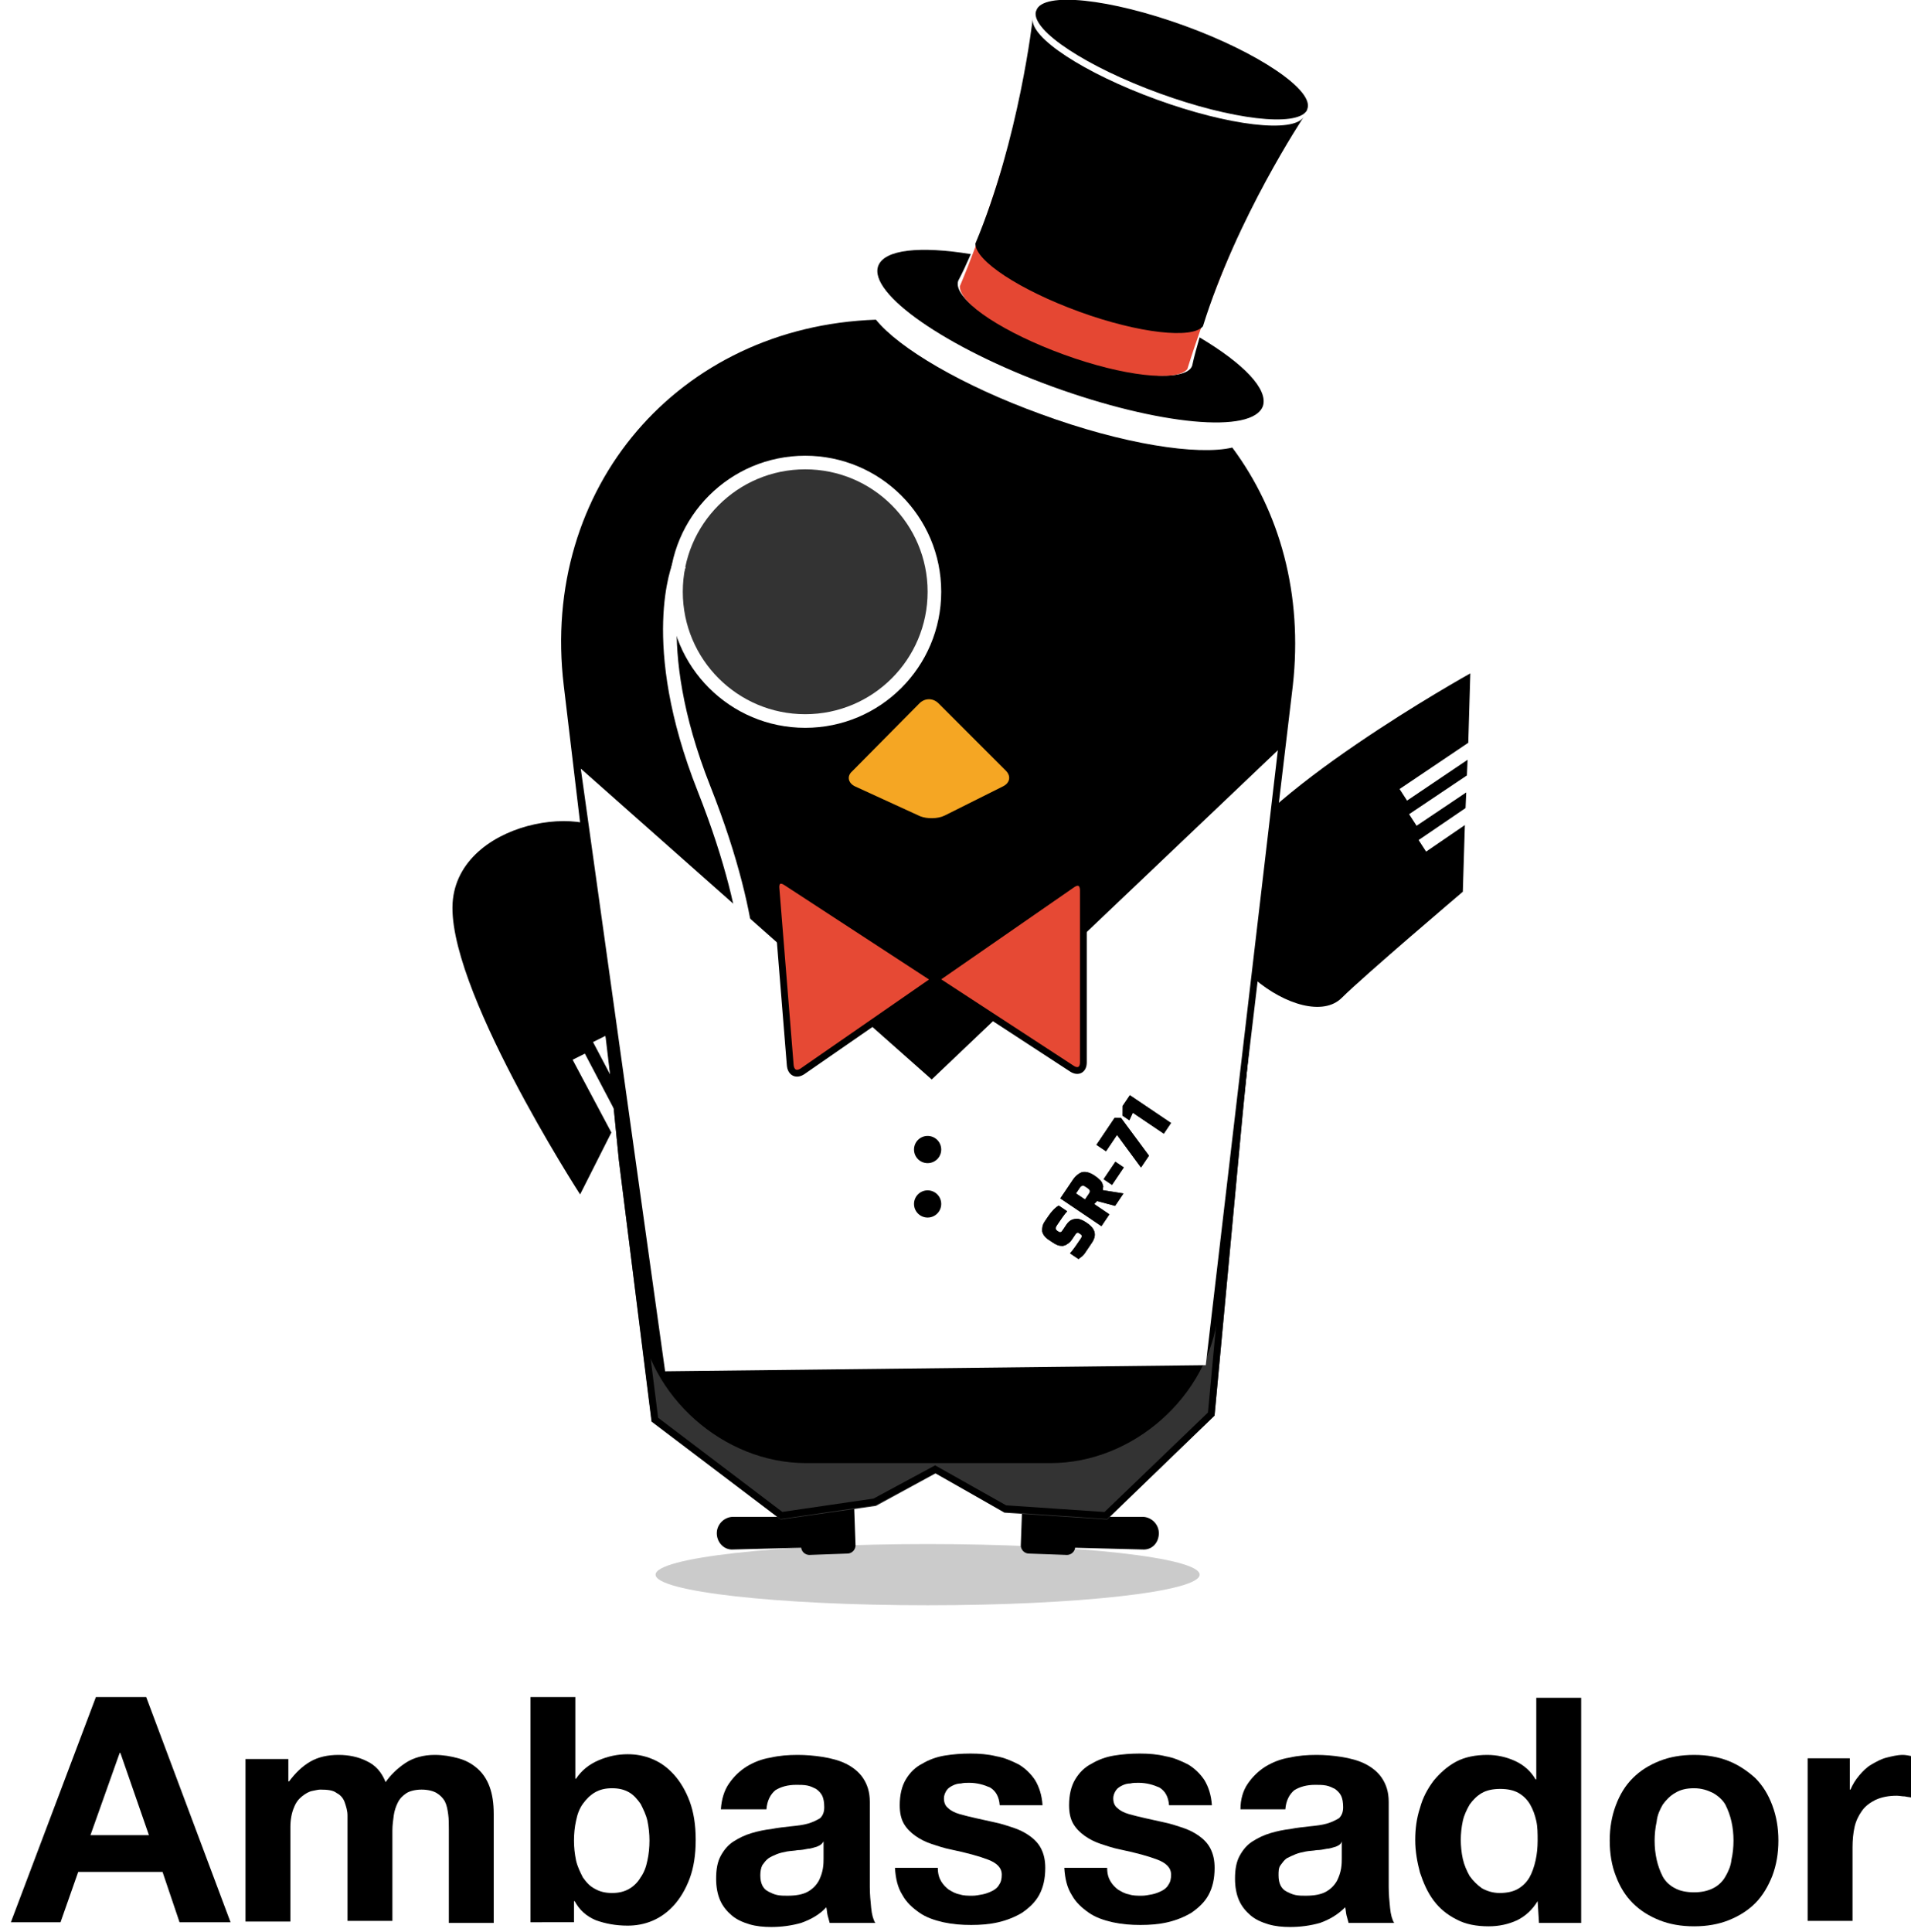 <?xml version="1.0" encoding="UTF-8" standalone="yes"?>
<svg version="1.1" id="Layer_1" xmlns="http://www.w3.org/2000/svg" xmlns:xlink="http://www.w3.org/1999/xlink" x="0px" y="0px" viewBox="4 4 281 284" style="enable-background:new 0 0 290 294;" xml:space="preserve">
  <style type="text/css">
	.st0{opacity:0.204;filter:url(#filter-1);enable-background:new    ;}
	.st1{fill:#FFFFFF;}
	.st2{fill:#333333;}
	.st3{fill:none;stroke:#000000;}
	.st4{fill:#F5A623;}
	.st5{fill:#E54733;}
	.st6{fill:#E64934;stroke:#000000;}
	.st7{fill:#FFFFFF;fill-opacity:0.2;stroke:#FFFFFF;stroke-width:2;}
	.st8{fill:none;stroke:#FFFFFF;stroke-width:2;}
</style>
  <filter filterUnits="objectBoundingBox" height="366.7%" id="filter-1" width="130.0%" x="-15.0%" y="-133.3%">
    <feGaussianBlur in="SourceGraphic" stdDeviation="4"/>
  </filter>
  <g id="Page-1">
    <g id="Ambassador" transform="translate(-25, -10)">
      <g id="Group-4" transform="translate(0, 4)">
        <g id="Group-2" transform="translate(12, 0)">
          <g id="Group-17-Copy-2" transform="translate(0, 54)">
            <g id="Group-16">
              <g id="Oval-8-Copy-10" class="st0">
                <ellipse cx="153.4" cy="187.5" rx="40" ry="4.5"/>
              </g>
              <g id="Group-12-Copy-8" transform="translate(52, 164)">
                <path id="Line-Copy-18" d="M83.5,4.2c-0.7,0-1.2,0.6-1.2,1.2l0.5,14c0,0.7,0.6,1.2,1.2,1.2l5.6-0.2c0.7,0,1.2-0.6,1.2-1.2&#xA;&#x9;&#x9;&#x9;&#x9;&#x9;&#x9;&#x9;&#x9;l-0.5-14c0-0.7-0.6-1.2-1.2-1.2L83.5,4.2z"/>
                <path id="Rectangle-7-Copy-15" d="M70.4,17.4c0-1.3,1.1-2.4,2.4-2.4H83c1.3,0,2.4,1.1,2.4,2.4l0,1.1c0,0.6-0.4,1-1,1&#xA;&#x9;&#x9;&#x9;&#x9;&#x9;&#x9;&#x9;&#x9;l-11.6,0.3C71.5,19.9,70.4,18.8,70.4,17.4L70.4,17.4z"/>
              </g>
              <g id="Group-12-Copy-10" transform="translate(106.5, 173) scale(-1, 1) translate(-106.5, -173) translate(96, 164)">
                <path id="Line-Copy-18_1_" d="M-57.4,4.2c-0.7,0-1.2,0.6-1.2,1.2l0.5,14c0,0.7,0.6,1.2,1.2,1.2l5.6-0.2&#xA;&#x9;&#x9;&#x9;&#x9;&#x9;&#x9;&#x9;&#x9;c0.7,0,1.2-0.6,1.2-1.2l-0.5-14c0-0.7-0.6-1.2-1.2-1.2L-57.4,4.2z"/>
                <path id="Rectangle-7-Copy-15_1_" d="M-70.4,17.4c0-1.3,1.1-2.4,2.4-2.4h10.2c1.3,0,2.4,1.1,2.4,2.4l0,1.1c0,0.6-0.4,1-1,1&#xA;&#x9;&#x9;&#x9;&#x9;&#x9;&#x9;&#x9;&#x9;L-68,19.8C-69.4,19.9-70.4,18.8-70.4,17.4L-70.4,17.4z"/>
              </g>
              <g id="Group" transform="translate(42, 27)">
                <g id="Group-3" transform="translate(43, 0)">
                  <path id="Oval-3-Copy-4" class="st1" d="M95.2,29.6c7.8-4.5,10.5-14.5,6-22.3c-4.5-7.8-28.3,16.4-28.3,16.4&#xA;&#x9;&#x9;&#x9;&#x9;&#x9;&#x9;&#x9;&#x9;&#x9;S87.4,34.1,95.2,29.6z"/>
                  <ellipse id="Oval-3-Copy-5" cx="82.2" cy="19.3" rx="5.3" ry="5.2"/>
                </g>
                <g id="Group-3-Copy" transform="translate(19.5, 17.5) scale(-1, 1) translate(-19.5, -17.5) ">
                  <path id="Oval-3-Copy-4_1_" class="st1" d="M-45.7,29.6c7.8-4.5,10.5-14.5,6-22.3s-28.3,16.4-28.3,16.4&#xA;&#x9;&#x9;&#x9;&#x9;&#x9;&#x9;&#x9;&#x9;&#x9;S-53.5,34.1-45.7,29.6z"/>
                  <ellipse id="Oval-3-Copy-5_1_" cx="-58.7" cy="19.3" rx="5.3" ry="-5.2"/>
                </g>
              </g>
              <g id="Rectangle-2-Copy-17">
                <g>
                  <polygon id="path-2" class="st2" points="108,126.6 102.6,72.2 155.3,150.8 204.2,74.5 199.7,120 195.6,164.1 179.8,179.4 &#xA;&#x9;&#x9;&#x9;&#x9;&#x9;&#x9;&#x9;&#x9;&#x9;164.7,178.4 154.6,172.6 145.8,177.4 131.8,179.4 112.8,165 &#x9;&#x9;&#x9;&#x9;&#x9;&#x9;&#x9;&#x9;"/>
                </g>
                <path class="st3" d="M108.5,126.5l4.8,38.2l18.6,14.1l13.7-2l8.9-4.8l10.3,5.8l14.8,1l15.5-14.9l4.1-43.9l4.3-43.5&#xA;&#x9;&#x9;&#x9;&#x9;&#x9;&#x9;&#x9;&#x9;l-48.2,75.2l-52-77.6L108.5,126.5z"/>
              </g>
              <path id="Combined-Shape" d="M145.8,3c3.4,4.2,12.7,9.7,24.3,13.9c12,4.4,23,6.1,28.1,4.9c7,9.4,10.4,21.6,8.9,35l-11,92.4&#xA;&#x9;&#x9;&#x9;&#x9;&#x9;&#x9;&#x9;c-1.4,12.1-12.5,21.9-24.6,21.9h-36c-12.1,0-23.2-9.8-24.6-21.9l-11-92.4C96.4,27.7,116.8,4,145.8,3z M156.6,3h2.7&#xA;&#x9;&#x9;&#x9;&#x9;&#x9;&#x9;&#x9;c12.3,0,23.1,4.1,31.4,10.9c-1,2.5-9.4,1.7-18.8-1.8C164.2,9.3,158.1,5.6,156.6,3z"/>
              <path id="Combined-Shape-Copy-13" d="M106.9,122.5l-5.7-10.7l1.8-0.9l5,9.5l1-2.1l-4.8-9.1l1.8-0.9l4.1,7.8l1-2.1l-3.9-7.4&#xA;&#x9;&#x9;&#x9;&#x9;&#x9;&#x9;&#x9;l1.8-0.9l3.3,6.1l4.4-8.8c0,0-7.1-17.9-8.4-22.2C106,73.5,85,76,83.6,88.2c-1.4,12.3,18.7,43.4,18.7,43.4L106.9,122.5z"/>
              <path id="Combined-Shape-Copy-4" d="M232.9,65.2L222.8,72l1.1,1.7l8.9-6l-0.1,2.3l-8.5,5.7l1.1,1.7l7.3-4.9l-0.1,2.3l-6.9,4.7&#xA;&#x9;&#x9;&#x9;&#x9;&#x9;&#x9;&#x9;l1.1,1.7l5.7-3.9l-0.3,9.8c0,0-14.6,12.4-17.8,15.6c-5.4,5.4-22.7-6.7-18.2-18.2C200.8,73,233.2,55,233.2,55L232.9,65.2z"/>
              <path id="Rectangle-4-Copy-7" class="st4" d="M152.2,59.4c0.8-0.8,2-0.8,2.8,0l9.9,9.9c0.8,0.8,0.6,1.8-0.4,2.3l-8.6,4.3&#xA;&#x9;&#x9;&#x9;&#x9;&#x9;&#x9;&#x9;c-1,0.5-2.6,0.5-3.6,0.1l-9.6-4.4c-1-0.5-1.2-1.5-0.4-2.2L152.2,59.4z"/>
              <polygon id="Rectangle-2-Copy-18" class="st1" points="102.4,69 154,114.7 204.9,66.3 194.3,156.7 114.8,157.6 &#x9;&#x9;&#x9;&#x9;&#x9;&#x9;"/>
            </g>
          </g>
          <g id="Group_1_" transform="translate(111.408, 37.213) rotate(20) translate(-111.408, -37.213) translate(80.908, 8.713)">
            <path id="Shape" d="M115.2,21.5c0.1,1.4,0.2,2.9,0.4,4.3c0,2.6-8.2,4.8-18.3,4.8c-10.1,0-18.3-2.1-18.3-4.8h0&#xA;&#x9;&#x9;&#x9;&#x9;&#x9;&#x9;c0.2-1.4,0.3-2.8,0.4-4.3c-7.4,1.4-12.2,3.7-12.2,6.3c0,4.3,13.5,7.9,30.1,7.9c16.6,0,30.1-3.5,30.1-7.9&#xA;&#x9;&#x9;&#x9;&#x9;&#x9;&#x9;C127.3,25.2,122.6,22.9,115.2,21.5z"/>
            <path id="Shape_1_" class="st5" d="M116.5-7.5c-0.6,2.8-7.9,5-19.2,5c-11.4,0-18.7-2.2-19.2-5c0,0,2.2,17.3,1.4,34&#xA;&#x9;&#x9;&#x9;&#x9;&#x9;&#x9;c0.8,2.4,8.5,4.2,17.8,4.2c9.3,0,17-1.9,17.8-4.2C114.3,9.7,116.5-7.5,116.5-7.5z"/>
            <path id="Shape-Copy" d="M118.5-14.2c-0.6,2.8-9.9,5-21.2,5c-11.4,0-20.7-2.2-21.2-5c0,0,4.2,17.3,3.4,34&#xA;&#x9;&#x9;&#x9;&#x9;&#x9;&#x9;c0.8,2.4,8.5,4.2,17.8,4.2c9.3,0,17-1.9,17.8-4.2C114.3,3.1,118.5-14.2,118.5-14.2z"/>
            <path id="Shape_2_" d="M118.6-15.5c0,0.1,0,0.2,0,0.3c-0.6,2.8-9.9,5-21.2,5c-11.4,0-20.7-2.2-21.2-5c0-0.1,0-0.2,0-0.3&#xA;&#x9;&#x9;&#x9;&#x9;&#x9;&#x9;c0-2.9,9.5-5.3,21.3-5.3C109-20.8,118.6-18.4,118.6-15.5z"/>
          </g>
          <g id="Group-2-Copy" transform="translate(81, 174)">
            <circle id="Oval-10-Copy" cx="72.4" cy="5" r="2"/>
            <circle id="Oval-10-Copy-2" cx="72.4" cy="13" r="2"/>
          </g>
          <g id="SR-71-Copy-4" transform="translate(108.896, 180.164) rotate(-56) translate(-108.896, -180.164) ">
            <g>
              <path id="path-3" class="st2" d="M133.7,239.1v-0.6c0-0.6,0.2-1.1,0.5-1.4c0.4-0.3,0.8-0.5,1.4-0.5c0.3,0,0.5,0,0.8,0&#xA;&#x9;&#x9;&#x9;&#x9;&#x9;&#x9;&#x9;c0.9,0,1.7,0.1,2.3,0.4v1.5c-0.6-0.1-1.4-0.1-2.4-0.1c-0.3,0-0.5,0-0.6,0.1c-0.1,0-0.2,0.2-0.2,0.4v0.1c0,0.2,0,0.3,0.1,0.4&#xA;&#x9;&#x9;&#x9;&#x9;&#x9;&#x9;&#x9;s0.2,0.1,0.5,0.1h0.9c0.8,0,1.3,0.3,1.7,1c0.1,0.3,0.2,0.7,0.2,1.1v0.3c0,1.5-0.7,2.2-2,2.2c-1,0-1.6,0-1.9,0&#xA;&#x9;&#x9;&#x9;&#x9;&#x9;&#x9;&#x9;c-0.3,0-0.7-0.1-1.2-0.3v-1.5c0.7,0.1,1.6,0.1,2.6,0.1c0.2,0,0.4,0,0.5-0.1c0.1-0.1,0.1-0.2,0.1-0.3v-0.2c0-0.2,0-0.3-0.1-0.3&#xA;&#x9;&#x9;&#x9;&#x9;&#x9;&#x9;&#x9;c-0.1-0.1-0.2-0.1-0.4-0.1h-0.9c-0.4,0-0.7-0.1-0.9-0.2c-0.3-0.1-0.5-0.3-0.6-0.4c-0.1-0.2-0.2-0.3-0.3-0.6&#xA;&#x9;&#x9;&#x9;&#x9;&#x9;&#x9;&#x9;C133.7,239.8,133.7,239.4,133.7,239.1z M139.7,243.9v-7.3h3.3c0.7,0,1.3,0.2,1.7,0.5c0.4,0.4,0.6,1,0.6,1.8&#xA;&#x9;&#x9;&#x9;&#x9;&#x9;&#x9;&#x9;c0,0.8-0.1,1.4-0.4,1.7c-0.1,0.1-0.2,0.3-0.3,0.3s-0.2,0.1-0.4,0.2l1.3,2.8h-2.2l-0.9-2.6l-0.6-0.1v2.7H139.7z M141.6,239.7&#xA;&#x9;&#x9;&#x9;&#x9;&#x9;&#x9;&#x9;h1.1c0.2,0,0.4-0.1,0.4-0.2c0.1-0.1,0.1-0.3,0.1-0.6c0-0.3,0-0.5-0.1-0.6c-0.1-0.1-0.2-0.2-0.4-0.2l-1.1,0V239.7z&#xA;&#x9;&#x9;&#x9;&#x9;&#x9;&#x9;&#x9; M145.6,241.8v-1.5l3.1,0v1.5H145.6z M149.2,238.3v-1.7h4.8l0.5,0.8l-2.3,6.5h-2.1l2-5.6H149.2z M158,236.6v7.3l-1.9,0v-5.5&#xA;&#x9;&#x9;&#x9;&#x9;&#x9;&#x9;&#x9;l-1.2,0.2v-1.2l1.2-0.8H158z"/>
            </g>
            <g>
              <path id="path-3_1_" d="M133.7,239.1v-0.6c0-0.6,0.2-1.1,0.5-1.4c0.4-0.3,0.8-0.5,1.4-0.5c0.3,0,0.5,0,0.8,0&#xA;&#x9;&#x9;&#x9;&#x9;&#x9;&#x9;&#x9;c0.9,0,1.7,0.1,2.3,0.4v1.5c-0.6-0.1-1.4-0.1-2.4-0.1c-0.3,0-0.5,0-0.6,0.1c-0.1,0-0.2,0.2-0.2,0.4v0.1c0,0.2,0,0.3,0.1,0.4&#xA;&#x9;&#x9;&#x9;&#x9;&#x9;&#x9;&#x9;s0.2,0.1,0.5,0.1h0.9c0.8,0,1.3,0.3,1.7,1c0.1,0.3,0.2,0.7,0.2,1.1v0.3c0,1.5-0.7,2.2-2,2.2c-1,0-1.6,0-1.9,0&#xA;&#x9;&#x9;&#x9;&#x9;&#x9;&#x9;&#x9;c-0.3,0-0.7-0.1-1.2-0.3v-1.5c0.7,0.1,1.6,0.1,2.6,0.1c0.2,0,0.4,0,0.5-0.1c0.1-0.1,0.1-0.2,0.1-0.3v-0.2c0-0.2,0-0.3-0.1-0.3&#xA;&#x9;&#x9;&#x9;&#x9;&#x9;&#x9;&#x9;c-0.1-0.1-0.2-0.1-0.4-0.1h-0.9c-0.4,0-0.7-0.1-0.9-0.2c-0.3-0.1-0.5-0.3-0.6-0.4c-0.1-0.2-0.2-0.3-0.3-0.6&#xA;&#x9;&#x9;&#x9;&#x9;&#x9;&#x9;&#x9;C133.7,239.8,133.7,239.4,133.7,239.1z M139.7,243.9v-7.3h3.3c0.7,0,1.3,0.2,1.7,0.5c0.4,0.4,0.6,1,0.6,1.8&#xA;&#x9;&#x9;&#x9;&#x9;&#x9;&#x9;&#x9;c0,0.8-0.1,1.4-0.4,1.7c-0.1,0.1-0.2,0.3-0.3,0.3s-0.2,0.1-0.4,0.2l1.3,2.8h-2.2l-0.9-2.6l-0.6-0.1v2.7H139.7z M141.6,239.7&#xA;&#x9;&#x9;&#x9;&#x9;&#x9;&#x9;&#x9;h1.1c0.2,0,0.4-0.1,0.4-0.2c0.1-0.1,0.1-0.3,0.1-0.6c0-0.3,0-0.5-0.1-0.6c-0.1-0.1-0.2-0.2-0.4-0.2l-1.1,0V239.7z&#xA;&#x9;&#x9;&#x9;&#x9;&#x9;&#x9;&#x9; M145.6,241.8v-1.5l3.1,0v1.5H145.6z M149.2,238.3v-1.7h4.8l0.5,0.8l-2.3,6.5h-2.1l2-5.6H149.2z M158,236.6v7.3l-1.9,0v-5.5&#xA;&#x9;&#x9;&#x9;&#x9;&#x9;&#x9;&#x9;l-1.2,0.2v-1.2l1.2-0.8H158z"/>
            </g>
          </g>
          <path id="Path-8-Copy" class="st6" d="M132.6,139.7c-0.9-0.6-1.6-0.2-1.5,0.9l2.1,26c0.1,1.1,0.9,1.5,1.8,0.9l39.7-27.5&#xA;&#x9;&#x9;&#x9;&#x9;&#x9;c0.9-0.6,1.6-0.2,1.6,0.9v25.3c0,1.1-0.8,1.5-1.7,0.9L132.6,139.7z"/>
          <path id="Path-9" class="st8" d="M116.9,93c0,0-4.9,11.4,3.6,32.9s6.6,31.3,6.6,31.3"/>
          <circle id="Oval-10" class="st7" cx="135.4" cy="97" r="19"/>
        </g>
      </g>
    </g>
  </g>
  <g>
    <path d="M25.5,253.5l12.4,33.1h-7.5l-2.5-7.4H15.5l-2.6,7.4H5.6l12.5-33.1H25.5z M25.9,273.8l-4.2-12.1h-0.1l-4.3,12.1H25.9z"/>
    <path d="M46.4,262.7v3.2h0.1c0.9-1.2,1.9-2.2,3.1-2.9c1.2-0.7,2.6-1,4.2-1c1.5,0,2.9,0.3,4.1,0.9c1.3,0.6,2.2,1.6,2.8,3.1&#xA;&#x9;&#x9;c0.7-1,1.7-2,2.9-2.8c1.2-0.8,2.7-1.2,4.3-1.2c1.3,0,2.4,0.2,3.5,0.5c1.1,0.3,2,0.8,2.8,1.5c0.8,0.7,1.4,1.6,1.8,2.7&#xA;&#x9;&#x9;c0.4,1.1,0.6,2.4,0.6,4v16h-6.6V273c0-0.8,0-1.6-0.1-2.3c-0.1-0.7-0.2-1.3-0.5-1.9c-0.3-0.5-0.7-0.9-1.2-1.2&#xA;&#x9;&#x9;c-0.5-0.3-1.3-0.5-2.2-0.5c-0.9,0-1.7,0.2-2.2,0.5c-0.6,0.4-1,0.8-1.3,1.4c-0.3,0.6-0.5,1.2-0.6,1.9c-0.1,0.7-0.2,1.5-0.2,2.2v13.3&#xA;&#x9;&#x9;h-6.6v-13.4c0-0.7,0-1.4,0-2.1c0-0.7-0.2-1.3-0.4-1.9c-0.2-0.6-0.6-1.1-1.2-1.4c-0.5-0.4-1.3-0.5-2.4-0.5c-0.3,0-0.7,0.1-1.2,0.2&#xA;&#x9;&#x9;c-0.5,0.1-1,0.4-1.5,0.8c-0.5,0.4-0.9,0.9-1.2,1.7c-0.3,0.7-0.5,1.7-0.5,2.8v13.9h-6.6v-23.9H46.4z"/>
    <path d="M88.6,253.5v12h0.1c0.8-1.2,1.9-2.1,3.3-2.7c1.4-0.6,2.8-0.9,4.3-0.9c1.2,0,2.4,0.2,3.6,0.7c1.2,0.5,2.2,1.2,3.2,2.3&#xA;&#x9;&#x9;c0.9,1,1.7,2.3,2.3,3.9c0.6,1.6,0.9,3.5,0.9,5.7c0,2.2-0.3,4.1-0.9,5.7c-0.6,1.6-1.4,2.9-2.3,3.9c-0.9,1-2,1.8-3.2,2.3&#xA;&#x9;&#x9;c-1.2,0.5-2.4,0.7-3.6,0.7c-1.8,0-3.3-0.3-4.7-0.8c-1.4-0.6-2.4-1.5-3.1-2.8h-0.1v3.1H82v-33.1H88.6z M99.2,271.7&#xA;&#x9;&#x9;c-0.2-0.9-0.6-1.7-1-2.5c-0.5-0.7-1-1.3-1.7-1.7c-0.7-0.4-1.5-0.6-2.5-0.6c-1,0-1.8,0.2-2.5,0.6c-0.7,0.4-1.3,1-1.8,1.7&#xA;&#x9;&#x9;c-0.5,0.7-0.8,1.5-1,2.5c-0.2,0.9-0.3,1.9-0.3,2.9c0,1,0.1,1.9,0.3,2.9c0.2,0.9,0.6,1.7,1,2.5c0.5,0.7,1,1.3,1.8,1.7&#xA;&#x9;&#x9;c0.7,0.4,1.5,0.6,2.5,0.6c1,0,1.8-0.2,2.5-0.6c0.7-0.4,1.3-1,1.7-1.7c0.5-0.7,0.8-1.5,1-2.5c0.2-0.9,0.3-1.9,0.3-2.9&#xA;&#x9;&#x9;C99.5,273.6,99.4,272.7,99.2,271.7z"/>
    <path d="M111.2,266.2c0.7-1,1.5-1.8,2.6-2.5c1-0.6,2.2-1.1,3.5-1.3c1.3-0.3,2.6-0.4,4-0.4c1.2,0,2.4,0.1,3.7,0.3&#xA;&#x9;&#x9;c1.2,0.2,2.4,0.5,3.4,1c1,0.5,1.9,1.2,2.5,2.1c0.6,0.9,1,2,1,3.5v12.5c0,1.1,0.1,2.1,0.2,3.1c0.1,1,0.3,1.7,0.6,2.2h-6.7&#xA;&#x9;&#x9;c-0.1-0.4-0.2-0.7-0.3-1.1c-0.1-0.4-0.1-0.8-0.2-1.2c-1,1.1-2.3,1.8-3.7,2.3c-1.4,0.4-2.9,0.6-4.4,0.6c-1.1,0-2.2-0.1-3.2-0.4&#xA;&#x9;&#x9;c-1-0.3-1.9-0.7-2.6-1.3c-0.7-0.6-1.3-1.3-1.7-2.2s-0.6-2-0.6-3.2c0-1.4,0.2-2.5,0.7-3.4c0.5-0.9,1.1-1.6,1.9-2.1&#xA;&#x9;&#x9;c0.8-0.5,1.6-0.9,2.6-1.2c1-0.3,2-0.5,2.9-0.6c1-0.2,2-0.3,2.9-0.4c1-0.1,1.8-0.2,2.5-0.4c0.7-0.2,1.3-0.5,1.8-0.8&#xA;&#x9;&#x9;c0.4-0.4,0.6-0.9,0.6-1.6c0-0.7-0.1-1.3-0.3-1.7c-0.2-0.4-0.5-0.7-0.9-1c-0.4-0.2-0.8-0.4-1.3-0.5c-0.5-0.1-1.1-0.1-1.6-0.1&#xA;&#x9;&#x9;c-1.3,0-2.3,0.3-3.1,0.8c-0.7,0.6-1.2,1.5-1.3,2.8H110C110.1,268.5,110.5,267.2,111.2,266.2z M124.1,275.5&#xA;&#x9;&#x9;c-0.4,0.1-0.9,0.3-1.3,0.3c-0.5,0.1-1,0.2-1.5,0.2c-0.5,0.1-1,0.1-1.6,0.2c-0.5,0.1-1,0.2-1.5,0.4c-0.5,0.2-0.9,0.4-1.2,0.6&#xA;&#x9;&#x9;c-0.4,0.3-0.6,0.6-0.9,1c-0.2,0.4-0.3,0.9-0.3,1.5c0,0.6,0.1,1.1,0.3,1.5c0.2,0.4,0.5,0.7,0.9,0.9c0.4,0.2,0.8,0.4,1.3,0.5&#xA;&#x9;&#x9;c0.5,0.1,1,0.1,1.5,0.1c1.3,0,2.3-0.2,3-0.6c0.7-0.4,1.2-0.9,1.6-1.6c0.3-0.6,0.5-1.2,0.6-1.8c0.1-0.6,0.1-1.1,0.1-1.5v-2.5&#xA;&#x9;&#x9;C124.9,275.1,124.6,275.3,124.1,275.5z"/>
    <path d="M142.4,280.6c0.3,0.5,0.7,0.9,1.1,1.2c0.5,0.3,1,0.6,1.6,0.7c0.6,0.2,1.2,0.2,1.9,0.2c0.5,0,0.9-0.1,1.5-0.2&#xA;&#x9;&#x9;c0.5-0.1,1-0.3,1.4-0.5c0.4-0.2,0.8-0.5,1-0.9c0.3-0.4,0.4-0.9,0.4-1.5c0-1-0.7-1.7-2-2.2c-1.3-0.5-3.1-1-5.5-1.5&#xA;&#x9;&#x9;c-1-0.2-1.9-0.5-2.8-0.8c-0.9-0.3-1.7-0.7-2.4-1.2c-0.7-0.5-1.3-1.1-1.7-1.8c-0.4-0.7-0.6-1.6-0.6-2.7c0-1.5,0.3-2.8,0.9-3.8&#xA;&#x9;&#x9;c0.6-1,1.4-1.8,2.4-2.3c1-0.6,2.1-1,3.3-1.2c1.2-0.2,2.5-0.3,3.8-0.3c1.3,0,2.6,0.1,3.8,0.4c1.2,0.2,2.3,0.7,3.3,1.2&#xA;&#x9;&#x9;c1,0.6,1.8,1.4,2.4,2.3c0.6,1,1,2.2,1.1,3.7H151c-0.1-1.3-0.6-2.1-1.4-2.6c-0.9-0.4-1.9-0.7-3.1-0.7c-0.4,0-0.8,0-1.2,0.1&#xA;&#x9;&#x9;c-0.4,0-0.8,0.1-1.2,0.3s-0.7,0.4-0.9,0.7c-0.2,0.3-0.4,0.7-0.4,1.2c0,0.6,0.2,1.1,0.6,1.4c0.4,0.4,1,0.7,1.7,0.9&#xA;&#x9;&#x9;c0.7,0.2,1.5,0.4,2.4,0.6c0.9,0.2,1.8,0.4,2.7,0.6c1,0.2,1.9,0.5,2.8,0.8c0.9,0.3,1.7,0.7,2.4,1.2c0.7,0.5,1.3,1.1,1.7,1.9&#xA;&#x9;&#x9;c0.4,0.8,0.6,1.7,0.6,2.8c0,1.6-0.3,2.9-0.9,4c-0.6,1.1-1.5,1.9-2.5,2.6c-1,0.6-2.2,1.1-3.5,1.4c-1.3,0.3-2.6,0.4-4,0.4&#xA;&#x9;&#x9;c-1.4,0-2.7-0.1-4.1-0.4c-1.3-0.3-2.5-0.7-3.5-1.4s-1.9-1.5-2.5-2.6c-0.7-1.1-1-2.4-1.1-4h6.3C141.9,279.5,142.1,280.1,142.4,280.6&#xA;&#x9;&#x9;z"/>
    <path d="M167.3,280.6c0.3,0.5,0.7,0.9,1.1,1.2c0.5,0.3,1,0.6,1.6,0.7c0.6,0.2,1.2,0.2,1.9,0.2c0.5,0,0.9-0.1,1.5-0.2&#xA;&#x9;&#x9;c0.5-0.1,1-0.3,1.4-0.5c0.4-0.2,0.8-0.5,1-0.9c0.3-0.4,0.4-0.9,0.4-1.5c0-1-0.7-1.7-2-2.2c-1.3-0.5-3.1-1-5.5-1.5&#xA;&#x9;&#x9;c-1-0.2-1.9-0.5-2.8-0.8c-0.9-0.3-1.7-0.7-2.4-1.2c-0.7-0.5-1.3-1.1-1.7-1.8c-0.4-0.7-0.6-1.6-0.6-2.7c0-1.5,0.3-2.8,0.9-3.8&#xA;&#x9;&#x9;c0.6-1,1.4-1.8,2.4-2.3c1-0.6,2.1-1,3.3-1.2c1.2-0.2,2.5-0.3,3.8-0.3c1.3,0,2.6,0.1,3.8,0.4c1.2,0.2,2.3,0.7,3.3,1.2&#xA;&#x9;&#x9;c1,0.6,1.8,1.4,2.4,2.3c0.6,1,1,2.2,1.1,3.7h-6.3c-0.1-1.3-0.6-2.1-1.4-2.6c-0.9-0.4-1.9-0.7-3.1-0.7c-0.4,0-0.8,0-1.2,0.1&#xA;&#x9;&#x9;c-0.4,0-0.8,0.1-1.2,0.3c-0.4,0.2-0.7,0.4-0.9,0.7c-0.2,0.3-0.4,0.7-0.4,1.2c0,0.6,0.2,1.1,0.6,1.4c0.4,0.4,1,0.7,1.7,0.9&#xA;&#x9;&#x9;c0.7,0.2,1.5,0.4,2.4,0.6c0.9,0.2,1.8,0.4,2.7,0.6c1,0.2,1.9,0.5,2.8,0.8c0.9,0.3,1.7,0.7,2.4,1.2c0.7,0.5,1.3,1.1,1.7,1.9&#xA;&#x9;&#x9;c0.4,0.8,0.6,1.7,0.6,2.8c0,1.6-0.3,2.9-0.9,4c-0.6,1.1-1.5,1.9-2.5,2.6c-1,0.6-2.2,1.1-3.5,1.4c-1.3,0.3-2.6,0.4-4,0.4&#xA;&#x9;&#x9;c-1.4,0-2.7-0.1-4.1-0.4c-1.3-0.3-2.5-0.7-3.5-1.4s-1.9-1.5-2.5-2.6c-0.7-1.1-1-2.4-1.1-4h6.3C166.8,279.5,167,280.1,167.3,280.6z"/>
    <path d="M187.5,266.2c0.7-1,1.5-1.8,2.6-2.5c1-0.6,2.2-1.1,3.5-1.3c1.3-0.3,2.6-0.4,4-0.4c1.2,0,2.4,0.1,3.7,0.3&#xA;&#x9;&#x9;c1.2,0.2,2.4,0.5,3.4,1c1,0.5,1.9,1.2,2.5,2.1c0.6,0.9,1,2,1,3.5v12.5c0,1.1,0.1,2.1,0.2,3.1c0.1,1,0.3,1.7,0.6,2.2h-6.7&#xA;&#x9;&#x9;c-0.1-0.4-0.2-0.7-0.3-1.1c-0.1-0.4-0.1-0.8-0.2-1.2c-1.1,1.1-2.3,1.8-3.7,2.3c-1.4,0.4-2.9,0.6-4.4,0.6c-1.1,0-2.2-0.1-3.2-0.4&#xA;&#x9;&#x9;c-1-0.3-1.9-0.7-2.6-1.3c-0.7-0.6-1.3-1.3-1.7-2.2c-0.4-0.9-0.6-2-0.6-3.2c0-1.4,0.2-2.5,0.7-3.4c0.5-0.9,1.1-1.6,1.9-2.1&#xA;&#x9;&#x9;c0.8-0.5,1.6-0.9,2.6-1.2c1-0.3,2-0.5,2.9-0.6c1-0.2,2-0.3,2.9-0.4c1-0.1,1.8-0.2,2.5-0.4c0.7-0.2,1.3-0.5,1.8-0.8&#xA;&#x9;&#x9;c0.4-0.4,0.6-0.9,0.6-1.6c0-0.7-0.1-1.3-0.3-1.7c-0.2-0.4-0.5-0.7-0.9-1c-0.4-0.2-0.8-0.4-1.3-0.5c-0.5-0.1-1.1-0.1-1.6-0.1&#xA;&#x9;&#x9;c-1.3,0-2.3,0.3-3.1,0.8c-0.7,0.6-1.2,1.5-1.3,2.8h-6.6C186.4,268.5,186.8,267.2,187.5,266.2z M200.4,275.5&#xA;&#x9;&#x9;c-0.4,0.1-0.9,0.3-1.3,0.3c-0.5,0.1-1,0.2-1.5,0.2c-0.5,0.1-1.1,0.1-1.6,0.2c-0.5,0.1-1,0.2-1.5,0.4c-0.5,0.2-0.9,0.4-1.3,0.6&#xA;&#x9;&#x9;c-0.4,0.3-0.6,0.6-0.9,1s-0.3,0.9-0.3,1.5c0,0.6,0.1,1.1,0.3,1.5c0.2,0.4,0.5,0.7,0.9,0.9c0.4,0.2,0.8,0.4,1.3,0.5&#xA;&#x9;&#x9;c0.5,0.1,1,0.1,1.5,0.1c1.3,0,2.3-0.2,3-0.6c0.7-0.4,1.2-0.9,1.6-1.6c0.3-0.6,0.5-1.2,0.6-1.8c0.1-0.6,0.1-1.1,0.1-1.5v-2.5&#xA;&#x9;&#x9;C201.2,275.1,200.9,275.3,200.4,275.5z"/>
    <path d="M230.1,283.5c-0.8,1.3-1.8,2.2-3,2.8c-1.3,0.6-2.7,0.9-4.2,0.9c-1.8,0-3.4-0.3-4.7-1c-1.4-0.7-2.5-1.6-3.4-2.8&#xA;&#x9;&#x9;c-0.9-1.2-1.5-2.6-2-4.1c-0.4-1.5-0.7-3.1-0.7-4.8c0-1.6,0.2-3.2,0.7-4.7c0.4-1.5,1.1-2.8,2-4c0.9-1.1,2-2.1,3.3-2.8&#xA;&#x9;&#x9;c1.3-0.7,2.9-1,4.6-1c1.4,0,2.8,0.3,4.1,0.9c1.3,0.6,2.3,1.5,3,2.7h0.1v-12h6.6v33.1h-6.2L230.1,283.5L230.1,283.5z M229.9,271.7&#xA;&#x9;&#x9;c-0.2-0.9-0.5-1.7-0.9-2.4c-0.4-0.7-1-1.3-1.7-1.7c-0.7-0.4-1.6-0.6-2.7-0.6c-1.1,0-2,0.2-2.7,0.6c-0.7,0.4-1.3,1-1.8,1.7&#xA;&#x9;&#x9;c-0.4,0.7-0.8,1.5-1,2.4s-0.3,1.9-0.3,2.8c0,0.9,0.1,1.9,0.3,2.8c0.2,0.9,0.6,1.8,1,2.5c0.5,0.7,1.1,1.3,1.8,1.8&#xA;&#x9;&#x9;c0.7,0.4,1.6,0.7,2.6,0.7c1.1,0,2-0.2,2.7-0.6c0.7-0.4,1.3-1,1.7-1.7c0.4-0.7,0.7-1.6,0.9-2.5c0.2-0.9,0.3-1.9,0.3-2.9&#xA;&#x9;&#x9;C230.1,273.6,230.1,272.6,229.9,271.7z"/>
    <path d="M241.6,269.4c0.6-1.6,1.4-2.9,2.5-4c1.1-1.1,2.4-1.9,3.9-2.5c1.5-0.6,3.2-0.9,5.1-0.9c1.9,0,3.6,0.3,5.1,0.9&#xA;&#x9;&#x9;s2.8,1.5,3.9,2.5c1.1,1.1,1.9,2.4,2.5,4c0.6,1.6,0.9,3.3,0.9,5.2c0,1.9-0.3,3.6-0.9,5.2c-0.6,1.5-1.4,2.9-2.5,4&#xA;&#x9;&#x9;c-1.1,1.1-2.4,1.9-3.9,2.5c-1.5,0.6-3.2,0.9-5.1,0.9c-1.9,0-3.6-0.3-5.1-0.9c-1.5-0.6-2.8-1.4-3.9-2.5c-1.1-1.1-1.9-2.4-2.5-4&#xA;&#x9;&#x9;c-0.6-1.5-0.9-3.3-0.9-5.2C240.7,272.7,241,271,241.6,269.4z M247.6,277.4c0.2,0.9,0.5,1.7,0.9,2.5c0.4,0.7,1,1.3,1.8,1.7&#xA;&#x9;&#x9;c0.7,0.4,1.7,0.6,2.8,0.6c1.1,0,2-0.2,2.8-0.6c0.8-0.4,1.4-1,1.8-1.7c0.4-0.7,0.8-1.5,0.9-2.5c0.2-0.9,0.3-1.8,0.3-2.8&#xA;&#x9;&#x9;c0-1-0.1-1.9-0.3-2.8c-0.2-0.9-0.5-1.7-0.9-2.5c-0.4-0.7-1.1-1.3-1.8-1.7c-0.8-0.4-1.7-0.7-2.8-0.7c-1.1,0-2,0.2-2.8,0.7&#xA;&#x9;&#x9;c-0.7,0.4-1.3,1-1.8,1.7c-0.4,0.7-0.8,1.5-0.9,2.5c-0.2,0.9-0.3,1.9-0.3,2.8C247.3,275.6,247.4,276.5,247.6,277.4z"/>
    <path d="M276,262.7v4.4h0.1c0.3-0.7,0.7-1.4,1.3-2.1c0.5-0.6,1.1-1.2,1.8-1.6c0.7-0.4,1.4-0.8,2.2-1c0.8-0.2,1.6-0.4,2.4-0.4&#xA;&#x9;&#x9;c0.4,0,0.9,0.1,1.4,0.2v6.1c-0.3-0.1-0.7-0.1-1.1-0.2c-0.4,0-0.8-0.1-1.2-0.1c-1.2,0-2.2,0.2-3.1,0.6c-0.8,0.4-1.5,0.9-2,1.6&#xA;&#x9;&#x9;s-0.9,1.5-1.1,2.4c-0.2,0.9-0.3,1.9-0.3,3v10.8h-6.6v-23.9H276z"/>
  </g>
</svg>